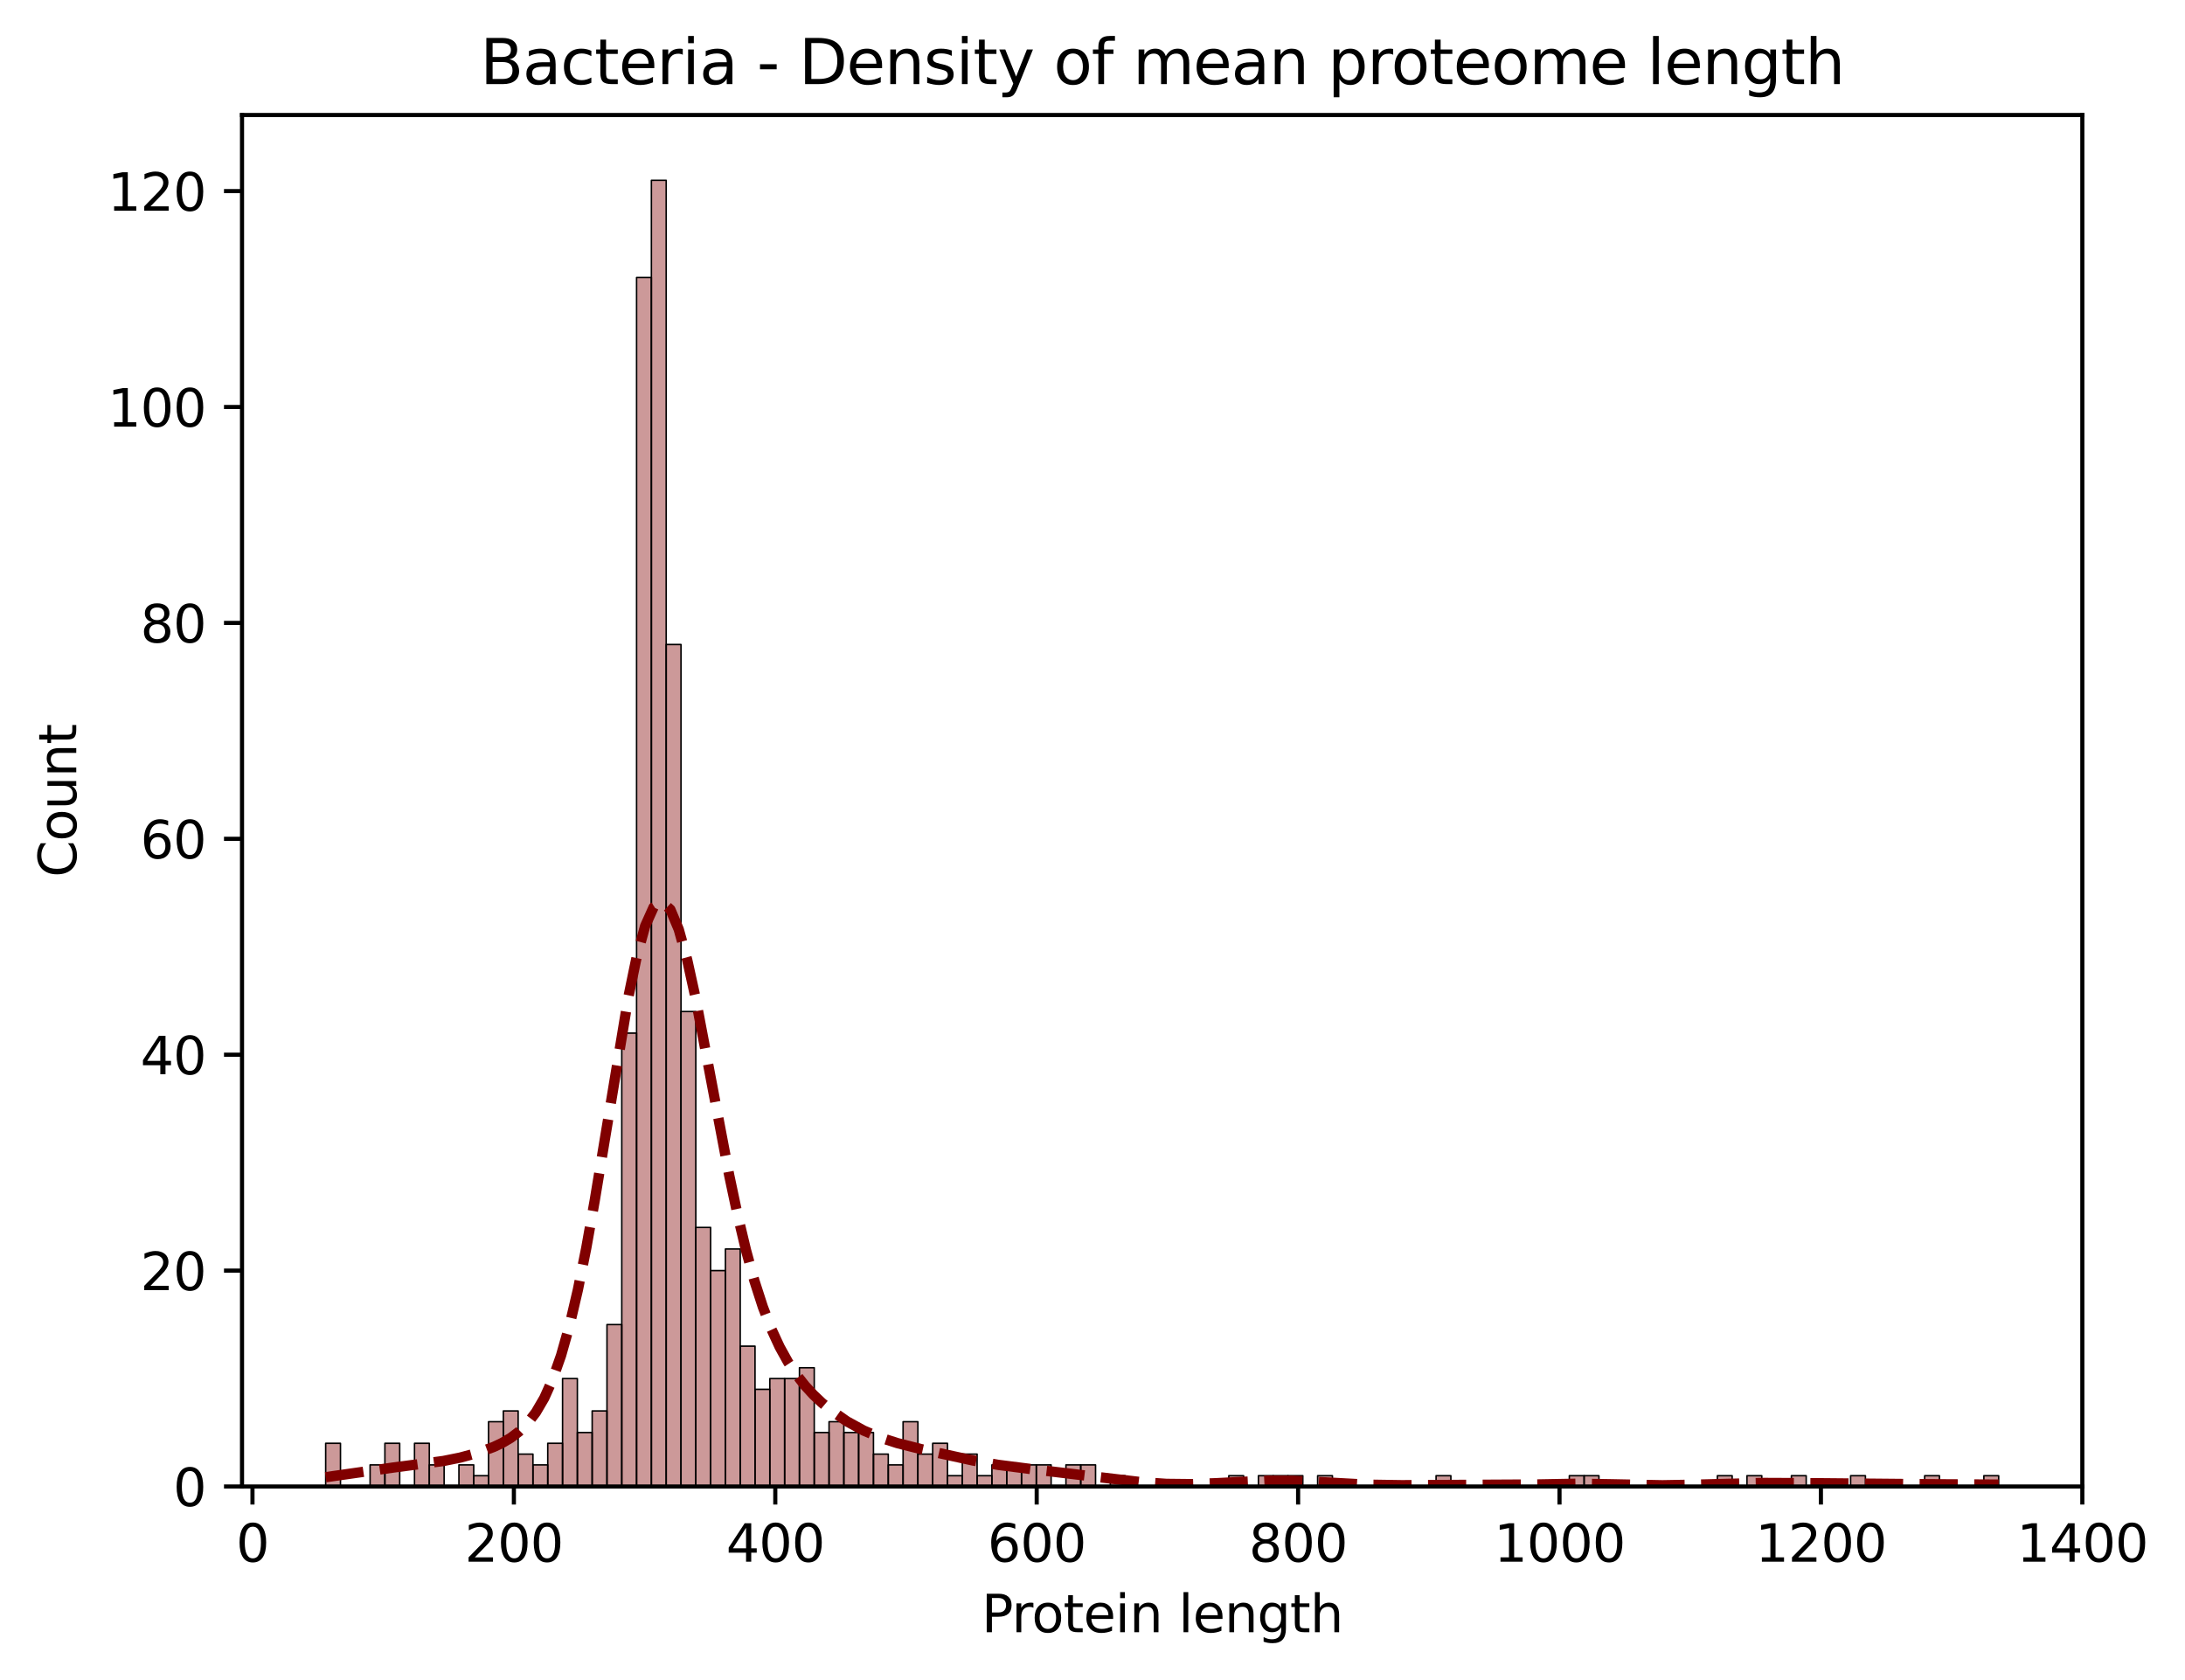 <?xml version="1.0" encoding="utf-8" standalone="no"?>
<!DOCTYPE svg PUBLIC "-//W3C//DTD SVG 1.1//EN"
  "http://www.w3.org/Graphics/SVG/1.1/DTD/svg11.dtd">
<svg xmlns:xlink="http://www.w3.org/1999/xlink" width="424.011pt" height="325.986pt" viewBox="0 0 424.011 325.986" xmlns="http://www.w3.org/2000/svg" version="1.1">
 <defs>
  <style type="text/css">*{stroke-linejoin: round; stroke-linecap: butt}</style>
 </defs>
 <g id="figure_1">
  <g id="patch_1">
   <path d="M 0 325.986 
L 424.011 325.986 
L 424.011 0 
L 0 0 
z
" style="fill: #ffffff"/>
  </g>
  <g id="axes_1">
   <g id="patch_2">
    <path d="M 46.966 288.43 
L 404.086 288.43 
L 404.086 22.318 
L 46.966 22.318 
z
" style="fill: #ffffff"/>
   </g>
   <g id="patch_3">
    <path d="M 63.198 288.43 
L 66.071 288.43 
L 66.071 280.052 
L 63.198 280.052 
z
" clip-path="url(#p82a03f9dd7)" style="fill: #800000; fill-opacity: 0.4; stroke: #000000; stroke-width: 0.287; stroke-linejoin: miter"/>
   </g>
   <g id="patch_4">
    <path d="M 66.071 288.43 
L 68.944 288.43 
L 68.944 288.43 
L 66.071 288.43 
z
" clip-path="url(#p82a03f9dd7)" style="fill: #800000; fill-opacity: 0.4; stroke: #000000; stroke-width: 0.287; stroke-linejoin: miter"/>
   </g>
   <g id="patch_5">
    <path d="M 68.944 288.43 
L 71.817 288.43 
L 71.817 288.43 
L 68.944 288.43 
z
" clip-path="url(#p82a03f9dd7)" style="fill: #800000; fill-opacity: 0.4; stroke: #000000; stroke-width: 0.287; stroke-linejoin: miter"/>
   </g>
   <g id="patch_6">
    <path d="M 71.817 288.43 
L 74.691 288.43 
L 74.691 284.241 
L 71.817 284.241 
z
" clip-path="url(#p82a03f9dd7)" style="fill: #800000; fill-opacity: 0.4; stroke: #000000; stroke-width: 0.287; stroke-linejoin: miter"/>
   </g>
   <g id="patch_7">
    <path d="M 74.691 288.43 
L 77.564 288.43 
L 77.564 280.052 
L 74.691 280.052 
z
" clip-path="url(#p82a03f9dd7)" style="fill: #800000; fill-opacity: 0.4; stroke: #000000; stroke-width: 0.287; stroke-linejoin: miter"/>
   </g>
   <g id="patch_8">
    <path d="M 77.564 288.43 
L 80.437 288.43 
L 80.437 288.43 
L 77.564 288.43 
z
" clip-path="url(#p82a03f9dd7)" style="fill: #800000; fill-opacity: 0.4; stroke: #000000; stroke-width: 0.287; stroke-linejoin: miter"/>
   </g>
   <g id="patch_9">
    <path d="M 80.437 288.43 
L 83.31 288.43 
L 83.31 280.052 
L 80.437 280.052 
z
" clip-path="url(#p82a03f9dd7)" style="fill: #800000; fill-opacity: 0.4; stroke: #000000; stroke-width: 0.287; stroke-linejoin: miter"/>
   </g>
   <g id="patch_10">
    <path d="M 83.31 288.43 
L 86.183 288.43 
L 86.183 284.241 
L 83.31 284.241 
z
" clip-path="url(#p82a03f9dd7)" style="fill: #800000; fill-opacity: 0.4; stroke: #000000; stroke-width: 0.287; stroke-linejoin: miter"/>
   </g>
   <g id="patch_11">
    <path d="M 86.183 288.43 
L 89.056 288.43 
L 89.056 288.43 
L 86.183 288.43 
z
" clip-path="url(#p82a03f9dd7)" style="fill: #800000; fill-opacity: 0.4; stroke: #000000; stroke-width: 0.287; stroke-linejoin: miter"/>
   </g>
   <g id="patch_12">
    <path d="M 89.056 288.43 
L 91.929 288.43 
L 91.929 284.241 
L 89.056 284.241 
z
" clip-path="url(#p82a03f9dd7)" style="fill: #800000; fill-opacity: 0.4; stroke: #000000; stroke-width: 0.287; stroke-linejoin: miter"/>
   </g>
   <g id="patch_13">
    <path d="M 91.929 288.43 
L 94.802 288.43 
L 94.802 286.336 
L 91.929 286.336 
z
" clip-path="url(#p82a03f9dd7)" style="fill: #800000; fill-opacity: 0.4; stroke: #000000; stroke-width: 0.287; stroke-linejoin: miter"/>
   </g>
   <g id="patch_14">
    <path d="M 94.802 288.43 
L 97.675 288.43 
L 97.675 275.863 
L 94.802 275.863 
z
" clip-path="url(#p82a03f9dd7)" style="fill: #800000; fill-opacity: 0.4; stroke: #000000; stroke-width: 0.287; stroke-linejoin: miter"/>
   </g>
   <g id="patch_15">
    <path d="M 97.675 288.43 
L 100.548 288.43 
L 100.548 273.768 
L 97.675 273.768 
z
" clip-path="url(#p82a03f9dd7)" style="fill: #800000; fill-opacity: 0.4; stroke: #000000; stroke-width: 0.287; stroke-linejoin: miter"/>
   </g>
   <g id="patch_16">
    <path d="M 100.548 288.43 
L 103.421 288.43 
L 103.421 282.146 
L 100.548 282.146 
z
" clip-path="url(#p82a03f9dd7)" style="fill: #800000; fill-opacity: 0.4; stroke: #000000; stroke-width: 0.287; stroke-linejoin: miter"/>
   </g>
   <g id="patch_17">
    <path d="M 103.421 288.43 
L 106.294 288.43 
L 106.294 284.241 
L 103.421 284.241 
z
" clip-path="url(#p82a03f9dd7)" style="fill: #800000; fill-opacity: 0.4; stroke: #000000; stroke-width: 0.287; stroke-linejoin: miter"/>
   </g>
   <g id="patch_18">
    <path d="M 106.294 288.43 
L 109.167 288.43 
L 109.167 280.052 
L 106.294 280.052 
z
" clip-path="url(#p82a03f9dd7)" style="fill: #800000; fill-opacity: 0.4; stroke: #000000; stroke-width: 0.287; stroke-linejoin: miter"/>
   </g>
   <g id="patch_19">
    <path d="M 109.167 288.43 
L 112.04 288.43 
L 112.04 267.485 
L 109.167 267.485 
z
" clip-path="url(#p82a03f9dd7)" style="fill: #800000; fill-opacity: 0.4; stroke: #000000; stroke-width: 0.287; stroke-linejoin: miter"/>
   </g>
   <g id="patch_20">
    <path d="M 112.04 288.43 
L 114.913 288.43 
L 114.913 277.957 
L 112.04 277.957 
z
" clip-path="url(#p82a03f9dd7)" style="fill: #800000; fill-opacity: 0.4; stroke: #000000; stroke-width: 0.287; stroke-linejoin: miter"/>
   </g>
   <g id="patch_21">
    <path d="M 114.913 288.43 
L 117.786 288.43 
L 117.786 273.768 
L 114.913 273.768 
z
" clip-path="url(#p82a03f9dd7)" style="fill: #800000; fill-opacity: 0.4; stroke: #000000; stroke-width: 0.287; stroke-linejoin: miter"/>
   </g>
   <g id="patch_22">
    <path d="M 117.786 288.43 
L 120.659 288.43 
L 120.659 257.012 
L 117.786 257.012 
z
" clip-path="url(#p82a03f9dd7)" style="fill: #800000; fill-opacity: 0.4; stroke: #000000; stroke-width: 0.287; stroke-linejoin: miter"/>
   </g>
   <g id="patch_23">
    <path d="M 120.659 288.43 
L 123.532 288.43 
L 123.532 200.459 
L 120.659 200.459 
z
" clip-path="url(#p82a03f9dd7)" style="fill: #800000; fill-opacity: 0.4; stroke: #000000; stroke-width: 0.287; stroke-linejoin: miter"/>
   </g>
   <g id="patch_24">
    <path d="M 123.532 288.43 
L 126.405 288.43 
L 126.405 53.841 
L 123.532 53.841 
z
" clip-path="url(#p82a03f9dd7)" style="fill: #800000; fill-opacity: 0.4; stroke: #000000; stroke-width: 0.287; stroke-linejoin: miter"/>
   </g>
   <g id="patch_25">
    <path d="M 126.405 288.43 
L 129.278 288.43 
L 129.278 34.99 
L 126.405 34.99 
z
" clip-path="url(#p82a03f9dd7)" style="fill: #800000; fill-opacity: 0.4; stroke: #000000; stroke-width: 0.287; stroke-linejoin: miter"/>
   </g>
   <g id="patch_26">
    <path d="M 129.278 288.43 
L 132.152 288.43 
L 132.152 125.056 
L 129.278 125.056 
z
" clip-path="url(#p82a03f9dd7)" style="fill: #800000; fill-opacity: 0.4; stroke: #000000; stroke-width: 0.287; stroke-linejoin: miter"/>
   </g>
   <g id="patch_27">
    <path d="M 132.152 288.43 
L 135.025 288.43 
L 135.025 196.27 
L 132.152 196.27 
z
" clip-path="url(#p82a03f9dd7)" style="fill: #800000; fill-opacity: 0.4; stroke: #000000; stroke-width: 0.287; stroke-linejoin: miter"/>
   </g>
   <g id="patch_28">
    <path d="M 135.025 288.43 
L 137.898 288.43 
L 137.898 238.161 
L 135.025 238.161 
z
" clip-path="url(#p82a03f9dd7)" style="fill: #800000; fill-opacity: 0.4; stroke: #000000; stroke-width: 0.287; stroke-linejoin: miter"/>
   </g>
   <g id="patch_29">
    <path d="M 137.898 288.43 
L 140.771 288.43 
L 140.771 246.539 
L 137.898 246.539 
z
" clip-path="url(#p82a03f9dd7)" style="fill: #800000; fill-opacity: 0.4; stroke: #000000; stroke-width: 0.287; stroke-linejoin: miter"/>
   </g>
   <g id="patch_30">
    <path d="M 140.771 288.43 
L 143.644 288.43 
L 143.644 242.35 
L 140.771 242.35 
z
" clip-path="url(#p82a03f9dd7)" style="fill: #800000; fill-opacity: 0.4; stroke: #000000; stroke-width: 0.287; stroke-linejoin: miter"/>
   </g>
   <g id="patch_31">
    <path d="M 143.644 288.43 
L 146.517 288.43 
L 146.517 261.201 
L 143.644 261.201 
z
" clip-path="url(#p82a03f9dd7)" style="fill: #800000; fill-opacity: 0.4; stroke: #000000; stroke-width: 0.287; stroke-linejoin: miter"/>
   </g>
   <g id="patch_32">
    <path d="M 146.517 288.43 
L 149.39 288.43 
L 149.39 269.579 
L 146.517 269.579 
z
" clip-path="url(#p82a03f9dd7)" style="fill: #800000; fill-opacity: 0.4; stroke: #000000; stroke-width: 0.287; stroke-linejoin: miter"/>
   </g>
   <g id="patch_33">
    <path d="M 149.39 288.43 
L 152.263 288.43 
L 152.263 267.485 
L 149.39 267.485 
z
" clip-path="url(#p82a03f9dd7)" style="fill: #800000; fill-opacity: 0.4; stroke: #000000; stroke-width: 0.287; stroke-linejoin: miter"/>
   </g>
   <g id="patch_34">
    <path d="M 152.263 288.43 
L 155.136 288.43 
L 155.136 267.485 
L 152.263 267.485 
z
" clip-path="url(#p82a03f9dd7)" style="fill: #800000; fill-opacity: 0.4; stroke: #000000; stroke-width: 0.287; stroke-linejoin: miter"/>
   </g>
   <g id="patch_35">
    <path d="M 155.136 288.43 
L 158.009 288.43 
L 158.009 265.39 
L 155.136 265.39 
z
" clip-path="url(#p82a03f9dd7)" style="fill: #800000; fill-opacity: 0.4; stroke: #000000; stroke-width: 0.287; stroke-linejoin: miter"/>
   </g>
   <g id="patch_36">
    <path d="M 158.009 288.43 
L 160.882 288.43 
L 160.882 277.957 
L 158.009 277.957 
z
" clip-path="url(#p82a03f9dd7)" style="fill: #800000; fill-opacity: 0.4; stroke: #000000; stroke-width: 0.287; stroke-linejoin: miter"/>
   </g>
   <g id="patch_37">
    <path d="M 160.882 288.43 
L 163.755 288.43 
L 163.755 275.863 
L 160.882 275.863 
z
" clip-path="url(#p82a03f9dd7)" style="fill: #800000; fill-opacity: 0.4; stroke: #000000; stroke-width: 0.287; stroke-linejoin: miter"/>
   </g>
   <g id="patch_38">
    <path d="M 163.755 288.43 
L 166.628 288.43 
L 166.628 277.957 
L 163.755 277.957 
z
" clip-path="url(#p82a03f9dd7)" style="fill: #800000; fill-opacity: 0.4; stroke: #000000; stroke-width: 0.287; stroke-linejoin: miter"/>
   </g>
   <g id="patch_39">
    <path d="M 166.628 288.43 
L 169.501 288.43 
L 169.501 277.957 
L 166.628 277.957 
z
" clip-path="url(#p82a03f9dd7)" style="fill: #800000; fill-opacity: 0.4; stroke: #000000; stroke-width: 0.287; stroke-linejoin: miter"/>
   </g>
   <g id="patch_40">
    <path d="M 169.501 288.43 
L 172.374 288.43 
L 172.374 282.146 
L 169.501 282.146 
z
" clip-path="url(#p82a03f9dd7)" style="fill: #800000; fill-opacity: 0.4; stroke: #000000; stroke-width: 0.287; stroke-linejoin: miter"/>
   </g>
   <g id="patch_41">
    <path d="M 172.374 288.43 
L 175.247 288.43 
L 175.247 284.241 
L 172.374 284.241 
z
" clip-path="url(#p82a03f9dd7)" style="fill: #800000; fill-opacity: 0.4; stroke: #000000; stroke-width: 0.287; stroke-linejoin: miter"/>
   </g>
   <g id="patch_42">
    <path d="M 175.247 288.43 
L 178.12 288.43 
L 178.12 275.863 
L 175.247 275.863 
z
" clip-path="url(#p82a03f9dd7)" style="fill: #800000; fill-opacity: 0.4; stroke: #000000; stroke-width: 0.287; stroke-linejoin: miter"/>
   </g>
   <g id="patch_43">
    <path d="M 178.12 288.43 
L 180.993 288.43 
L 180.993 282.146 
L 178.12 282.146 
z
" clip-path="url(#p82a03f9dd7)" style="fill: #800000; fill-opacity: 0.4; stroke: #000000; stroke-width: 0.287; stroke-linejoin: miter"/>
   </g>
   <g id="patch_44">
    <path d="M 180.993 288.43 
L 183.866 288.43 
L 183.866 280.052 
L 180.993 280.052 
z
" clip-path="url(#p82a03f9dd7)" style="fill: #800000; fill-opacity: 0.4; stroke: #000000; stroke-width: 0.287; stroke-linejoin: miter"/>
   </g>
   <g id="patch_45">
    <path d="M 183.866 288.43 
L 186.739 288.43 
L 186.739 286.336 
L 183.866 286.336 
z
" clip-path="url(#p82a03f9dd7)" style="fill: #800000; fill-opacity: 0.4; stroke: #000000; stroke-width: 0.287; stroke-linejoin: miter"/>
   </g>
   <g id="patch_46">
    <path d="M 186.739 288.43 
L 189.613 288.43 
L 189.613 282.146 
L 186.739 282.146 
z
" clip-path="url(#p82a03f9dd7)" style="fill: #800000; fill-opacity: 0.4; stroke: #000000; stroke-width: 0.287; stroke-linejoin: miter"/>
   </g>
   <g id="patch_47">
    <path d="M 189.613 288.43 
L 192.486 288.43 
L 192.486 286.336 
L 189.613 286.336 
z
" clip-path="url(#p82a03f9dd7)" style="fill: #800000; fill-opacity: 0.4; stroke: #000000; stroke-width: 0.287; stroke-linejoin: miter"/>
   </g>
   <g id="patch_48">
    <path d="M 192.486 288.43 
L 195.359 288.43 
L 195.359 284.241 
L 192.486 284.241 
z
" clip-path="url(#p82a03f9dd7)" style="fill: #800000; fill-opacity: 0.4; stroke: #000000; stroke-width: 0.287; stroke-linejoin: miter"/>
   </g>
   <g id="patch_49">
    <path d="M 195.359 288.43 
L 198.232 288.43 
L 198.232 284.241 
L 195.359 284.241 
z
" clip-path="url(#p82a03f9dd7)" style="fill: #800000; fill-opacity: 0.4; stroke: #000000; stroke-width: 0.287; stroke-linejoin: miter"/>
   </g>
   <g id="patch_50">
    <path d="M 198.232 288.43 
L 201.105 288.43 
L 201.105 284.241 
L 198.232 284.241 
z
" clip-path="url(#p82a03f9dd7)" style="fill: #800000; fill-opacity: 0.4; stroke: #000000; stroke-width: 0.287; stroke-linejoin: miter"/>
   </g>
   <g id="patch_51">
    <path d="M 201.105 288.43 
L 203.978 288.43 
L 203.978 284.241 
L 201.105 284.241 
z
" clip-path="url(#p82a03f9dd7)" style="fill: #800000; fill-opacity: 0.4; stroke: #000000; stroke-width: 0.287; stroke-linejoin: miter"/>
   </g>
   <g id="patch_52">
    <path d="M 203.978 288.43 
L 206.851 288.43 
L 206.851 288.43 
L 203.978 288.43 
z
" clip-path="url(#p82a03f9dd7)" style="fill: #800000; fill-opacity: 0.4; stroke: #000000; stroke-width: 0.287; stroke-linejoin: miter"/>
   </g>
   <g id="patch_53">
    <path d="M 206.851 288.43 
L 209.724 288.43 
L 209.724 284.241 
L 206.851 284.241 
z
" clip-path="url(#p82a03f9dd7)" style="fill: #800000; fill-opacity: 0.4; stroke: #000000; stroke-width: 0.287; stroke-linejoin: miter"/>
   </g>
   <g id="patch_54">
    <path d="M 209.724 288.43 
L 212.597 288.43 
L 212.597 284.241 
L 209.724 284.241 
z
" clip-path="url(#p82a03f9dd7)" style="fill: #800000; fill-opacity: 0.4; stroke: #000000; stroke-width: 0.287; stroke-linejoin: miter"/>
   </g>
   <g id="patch_55">
    <path d="M 212.597 288.43 
L 215.47 288.43 
L 215.47 288.43 
L 212.597 288.43 
z
" clip-path="url(#p82a03f9dd7)" style="fill: #800000; fill-opacity: 0.4; stroke: #000000; stroke-width: 0.287; stroke-linejoin: miter"/>
   </g>
   <g id="patch_56">
    <path d="M 215.47 288.43 
L 218.343 288.43 
L 218.343 286.336 
L 215.47 286.336 
z
" clip-path="url(#p82a03f9dd7)" style="fill: #800000; fill-opacity: 0.4; stroke: #000000; stroke-width: 0.287; stroke-linejoin: miter"/>
   </g>
   <g id="patch_57">
    <path d="M 218.343 288.43 
L 221.216 288.43 
L 221.216 288.43 
L 218.343 288.43 
z
" clip-path="url(#p82a03f9dd7)" style="fill: #800000; fill-opacity: 0.4; stroke: #000000; stroke-width: 0.287; stroke-linejoin: miter"/>
   </g>
   <g id="patch_58">
    <path d="M 221.216 288.43 
L 224.089 288.43 
L 224.089 288.43 
L 221.216 288.43 
z
" clip-path="url(#p82a03f9dd7)" style="fill: #800000; fill-opacity: 0.4; stroke: #000000; stroke-width: 0.287; stroke-linejoin: miter"/>
   </g>
   <g id="patch_59">
    <path d="M 224.089 288.43 
L 226.962 288.43 
L 226.962 288.43 
L 224.089 288.43 
z
" clip-path="url(#p82a03f9dd7)" style="fill: #800000; fill-opacity: 0.4; stroke: #000000; stroke-width: 0.287; stroke-linejoin: miter"/>
   </g>
   <g id="patch_60">
    <path d="M 226.962 288.43 
L 229.835 288.43 
L 229.835 288.43 
L 226.962 288.43 
z
" clip-path="url(#p82a03f9dd7)" style="fill: #800000; fill-opacity: 0.4; stroke: #000000; stroke-width: 0.287; stroke-linejoin: miter"/>
   </g>
   <g id="patch_61">
    <path d="M 229.835 288.43 
L 232.708 288.43 
L 232.708 288.43 
L 229.835 288.43 
z
" clip-path="url(#p82a03f9dd7)" style="fill: #800000; fill-opacity: 0.4; stroke: #000000; stroke-width: 0.287; stroke-linejoin: miter"/>
   </g>
   <g id="patch_62">
    <path d="M 232.708 288.43 
L 235.581 288.43 
L 235.581 288.43 
L 232.708 288.43 
z
" clip-path="url(#p82a03f9dd7)" style="fill: #800000; fill-opacity: 0.4; stroke: #000000; stroke-width: 0.287; stroke-linejoin: miter"/>
   </g>
   <g id="patch_63">
    <path d="M 235.581 288.43 
L 238.454 288.43 
L 238.454 288.43 
L 235.581 288.43 
z
" clip-path="url(#p82a03f9dd7)" style="fill: #800000; fill-opacity: 0.4; stroke: #000000; stroke-width: 0.287; stroke-linejoin: miter"/>
   </g>
   <g id="patch_64">
    <path d="M 238.454 288.43 
L 241.327 288.43 
L 241.327 286.336 
L 238.454 286.336 
z
" clip-path="url(#p82a03f9dd7)" style="fill: #800000; fill-opacity: 0.4; stroke: #000000; stroke-width: 0.287; stroke-linejoin: miter"/>
   </g>
   <g id="patch_65">
    <path d="M 241.327 288.43 
L 244.2 288.43 
L 244.2 288.43 
L 241.327 288.43 
z
" clip-path="url(#p82a03f9dd7)" style="fill: #800000; fill-opacity: 0.4; stroke: #000000; stroke-width: 0.287; stroke-linejoin: miter"/>
   </g>
   <g id="patch_66">
    <path d="M 244.2 288.43 
L 247.073 288.43 
L 247.073 286.336 
L 244.2 286.336 
z
" clip-path="url(#p82a03f9dd7)" style="fill: #800000; fill-opacity: 0.4; stroke: #000000; stroke-width: 0.287; stroke-linejoin: miter"/>
   </g>
   <g id="patch_67">
    <path d="M 247.073 288.43 
L 249.947 288.43 
L 249.947 286.336 
L 247.073 286.336 
z
" clip-path="url(#p82a03f9dd7)" style="fill: #800000; fill-opacity: 0.4; stroke: #000000; stroke-width: 0.287; stroke-linejoin: miter"/>
   </g>
   <g id="patch_68">
    <path d="M 249.947 288.43 
L 252.82 288.43 
L 252.82 286.336 
L 249.947 286.336 
z
" clip-path="url(#p82a03f9dd7)" style="fill: #800000; fill-opacity: 0.4; stroke: #000000; stroke-width: 0.287; stroke-linejoin: miter"/>
   </g>
   <g id="patch_69">
    <path d="M 252.82 288.43 
L 255.693 288.43 
L 255.693 288.43 
L 252.82 288.43 
z
" clip-path="url(#p82a03f9dd7)" style="fill: #800000; fill-opacity: 0.4; stroke: #000000; stroke-width: 0.287; stroke-linejoin: miter"/>
   </g>
   <g id="patch_70">
    <path d="M 255.693 288.43 
L 258.566 288.43 
L 258.566 286.336 
L 255.693 286.336 
z
" clip-path="url(#p82a03f9dd7)" style="fill: #800000; fill-opacity: 0.4; stroke: #000000; stroke-width: 0.287; stroke-linejoin: miter"/>
   </g>
   <g id="patch_71">
    <path d="M 258.566 288.43 
L 261.439 288.43 
L 261.439 288.43 
L 258.566 288.43 
z
" clip-path="url(#p82a03f9dd7)" style="fill: #800000; fill-opacity: 0.4; stroke: #000000; stroke-width: 0.287; stroke-linejoin: miter"/>
   </g>
   <g id="patch_72">
    <path d="M 261.439 288.43 
L 264.312 288.43 
L 264.312 288.43 
L 261.439 288.43 
z
" clip-path="url(#p82a03f9dd7)" style="fill: #800000; fill-opacity: 0.4; stroke: #000000; stroke-width: 0.287; stroke-linejoin: miter"/>
   </g>
   <g id="patch_73">
    <path d="M 264.312 288.43 
L 267.185 288.43 
L 267.185 288.43 
L 264.312 288.43 
z
" clip-path="url(#p82a03f9dd7)" style="fill: #800000; fill-opacity: 0.4; stroke: #000000; stroke-width: 0.287; stroke-linejoin: miter"/>
   </g>
   <g id="patch_74">
    <path d="M 267.185 288.43 
L 270.058 288.43 
L 270.058 288.43 
L 267.185 288.43 
z
" clip-path="url(#p82a03f9dd7)" style="fill: #800000; fill-opacity: 0.4; stroke: #000000; stroke-width: 0.287; stroke-linejoin: miter"/>
   </g>
   <g id="patch_75">
    <path d="M 270.058 288.43 
L 272.931 288.43 
L 272.931 288.43 
L 270.058 288.43 
z
" clip-path="url(#p82a03f9dd7)" style="fill: #800000; fill-opacity: 0.4; stroke: #000000; stroke-width: 0.287; stroke-linejoin: miter"/>
   </g>
   <g id="patch_76">
    <path d="M 272.931 288.43 
L 275.804 288.43 
L 275.804 288.43 
L 272.931 288.43 
z
" clip-path="url(#p82a03f9dd7)" style="fill: #800000; fill-opacity: 0.4; stroke: #000000; stroke-width: 0.287; stroke-linejoin: miter"/>
   </g>
   <g id="patch_77">
    <path d="M 275.804 288.43 
L 278.677 288.43 
L 278.677 288.43 
L 275.804 288.43 
z
" clip-path="url(#p82a03f9dd7)" style="fill: #800000; fill-opacity: 0.4; stroke: #000000; stroke-width: 0.287; stroke-linejoin: miter"/>
   </g>
   <g id="patch_78">
    <path d="M 278.677 288.43 
L 281.55 288.43 
L 281.55 286.336 
L 278.677 286.336 
z
" clip-path="url(#p82a03f9dd7)" style="fill: #800000; fill-opacity: 0.4; stroke: #000000; stroke-width: 0.287; stroke-linejoin: miter"/>
   </g>
   <g id="patch_79">
    <path d="M 281.55 288.43 
L 284.423 288.43 
L 284.423 288.43 
L 281.55 288.43 
z
" clip-path="url(#p82a03f9dd7)" style="fill: #800000; fill-opacity: 0.4; stroke: #000000; stroke-width: 0.287; stroke-linejoin: miter"/>
   </g>
   <g id="patch_80">
    <path d="M 284.423 288.43 
L 287.296 288.43 
L 287.296 288.43 
L 284.423 288.43 
z
" clip-path="url(#p82a03f9dd7)" style="fill: #800000; fill-opacity: 0.4; stroke: #000000; stroke-width: 0.287; stroke-linejoin: miter"/>
   </g>
   <g id="patch_81">
    <path d="M 287.296 288.43 
L 290.169 288.43 
L 290.169 288.43 
L 287.296 288.43 
z
" clip-path="url(#p82a03f9dd7)" style="fill: #800000; fill-opacity: 0.4; stroke: #000000; stroke-width: 0.287; stroke-linejoin: miter"/>
   </g>
   <g id="patch_82">
    <path d="M 290.169 288.43 
L 293.042 288.43 
L 293.042 288.43 
L 290.169 288.43 
z
" clip-path="url(#p82a03f9dd7)" style="fill: #800000; fill-opacity: 0.4; stroke: #000000; stroke-width: 0.287; stroke-linejoin: miter"/>
   </g>
   <g id="patch_83">
    <path d="M 293.042 288.43 
L 295.915 288.43 
L 295.915 288.43 
L 293.042 288.43 
z
" clip-path="url(#p82a03f9dd7)" style="fill: #800000; fill-opacity: 0.4; stroke: #000000; stroke-width: 0.287; stroke-linejoin: miter"/>
   </g>
   <g id="patch_84">
    <path d="M 295.915 288.43 
L 298.788 288.43 
L 298.788 288.43 
L 295.915 288.43 
z
" clip-path="url(#p82a03f9dd7)" style="fill: #800000; fill-opacity: 0.4; stroke: #000000; stroke-width: 0.287; stroke-linejoin: miter"/>
   </g>
   <g id="patch_85">
    <path d="M 298.788 288.43 
L 301.661 288.43 
L 301.661 288.43 
L 298.788 288.43 
z
" clip-path="url(#p82a03f9dd7)" style="fill: #800000; fill-opacity: 0.4; stroke: #000000; stroke-width: 0.287; stroke-linejoin: miter"/>
   </g>
   <g id="patch_86">
    <path d="M 301.661 288.43 
L 304.534 288.43 
L 304.534 288.43 
L 301.661 288.43 
z
" clip-path="url(#p82a03f9dd7)" style="fill: #800000; fill-opacity: 0.4; stroke: #000000; stroke-width: 0.287; stroke-linejoin: miter"/>
   </g>
   <g id="patch_87">
    <path d="M 304.534 288.43 
L 307.408 288.43 
L 307.408 286.336 
L 304.534 286.336 
z
" clip-path="url(#p82a03f9dd7)" style="fill: #800000; fill-opacity: 0.4; stroke: #000000; stroke-width: 0.287; stroke-linejoin: miter"/>
   </g>
   <g id="patch_88">
    <path d="M 307.408 288.43 
L 310.281 288.43 
L 310.281 286.336 
L 307.408 286.336 
z
" clip-path="url(#p82a03f9dd7)" style="fill: #800000; fill-opacity: 0.4; stroke: #000000; stroke-width: 0.287; stroke-linejoin: miter"/>
   </g>
   <g id="patch_89">
    <path d="M 310.281 288.43 
L 313.154 288.43 
L 313.154 288.43 
L 310.281 288.43 
z
" clip-path="url(#p82a03f9dd7)" style="fill: #800000; fill-opacity: 0.4; stroke: #000000; stroke-width: 0.287; stroke-linejoin: miter"/>
   </g>
   <g id="patch_90">
    <path d="M 313.154 288.43 
L 316.027 288.43 
L 316.027 288.43 
L 313.154 288.43 
z
" clip-path="url(#p82a03f9dd7)" style="fill: #800000; fill-opacity: 0.4; stroke: #000000; stroke-width: 0.287; stroke-linejoin: miter"/>
   </g>
   <g id="patch_91">
    <path d="M 316.027 288.43 
L 318.9 288.43 
L 318.9 288.43 
L 316.027 288.43 
z
" clip-path="url(#p82a03f9dd7)" style="fill: #800000; fill-opacity: 0.4; stroke: #000000; stroke-width: 0.287; stroke-linejoin: miter"/>
   </g>
   <g id="patch_92">
    <path d="M 318.9 288.43 
L 321.773 288.43 
L 321.773 288.43 
L 318.9 288.43 
z
" clip-path="url(#p82a03f9dd7)" style="fill: #800000; fill-opacity: 0.4; stroke: #000000; stroke-width: 0.287; stroke-linejoin: miter"/>
   </g>
   <g id="patch_93">
    <path d="M 321.773 288.43 
L 324.646 288.43 
L 324.646 288.43 
L 321.773 288.43 
z
" clip-path="url(#p82a03f9dd7)" style="fill: #800000; fill-opacity: 0.4; stroke: #000000; stroke-width: 0.287; stroke-linejoin: miter"/>
   </g>
   <g id="patch_94">
    <path d="M 324.646 288.43 
L 327.519 288.43 
L 327.519 288.43 
L 324.646 288.43 
z
" clip-path="url(#p82a03f9dd7)" style="fill: #800000; fill-opacity: 0.4; stroke: #000000; stroke-width: 0.287; stroke-linejoin: miter"/>
   </g>
   <g id="patch_95">
    <path d="M 327.519 288.43 
L 330.392 288.43 
L 330.392 288.43 
L 327.519 288.43 
z
" clip-path="url(#p82a03f9dd7)" style="fill: #800000; fill-opacity: 0.4; stroke: #000000; stroke-width: 0.287; stroke-linejoin: miter"/>
   </g>
   <g id="patch_96">
    <path d="M 330.392 288.43 
L 333.265 288.43 
L 333.265 288.43 
L 330.392 288.43 
z
" clip-path="url(#p82a03f9dd7)" style="fill: #800000; fill-opacity: 0.4; stroke: #000000; stroke-width: 0.287; stroke-linejoin: miter"/>
   </g>
   <g id="patch_97">
    <path d="M 333.265 288.43 
L 336.138 288.43 
L 336.138 286.336 
L 333.265 286.336 
z
" clip-path="url(#p82a03f9dd7)" style="fill: #800000; fill-opacity: 0.4; stroke: #000000; stroke-width: 0.287; stroke-linejoin: miter"/>
   </g>
   <g id="patch_98">
    <path d="M 336.138 288.43 
L 339.011 288.43 
L 339.011 288.43 
L 336.138 288.43 
z
" clip-path="url(#p82a03f9dd7)" style="fill: #800000; fill-opacity: 0.4; stroke: #000000; stroke-width: 0.287; stroke-linejoin: miter"/>
   </g>
   <g id="patch_99">
    <path d="M 339.011 288.43 
L 341.884 288.43 
L 341.884 286.336 
L 339.011 286.336 
z
" clip-path="url(#p82a03f9dd7)" style="fill: #800000; fill-opacity: 0.4; stroke: #000000; stroke-width: 0.287; stroke-linejoin: miter"/>
   </g>
   <g id="patch_100">
    <path d="M 341.884 288.43 
L 344.757 288.43 
L 344.757 288.43 
L 341.884 288.43 
z
" clip-path="url(#p82a03f9dd7)" style="fill: #800000; fill-opacity: 0.4; stroke: #000000; stroke-width: 0.287; stroke-linejoin: miter"/>
   </g>
   <g id="patch_101">
    <path d="M 344.757 288.43 
L 347.63 288.43 
L 347.63 288.43 
L 344.757 288.43 
z
" clip-path="url(#p82a03f9dd7)" style="fill: #800000; fill-opacity: 0.4; stroke: #000000; stroke-width: 0.287; stroke-linejoin: miter"/>
   </g>
   <g id="patch_102">
    <path d="M 347.63 288.43 
L 350.503 288.43 
L 350.503 286.336 
L 347.63 286.336 
z
" clip-path="url(#p82a03f9dd7)" style="fill: #800000; fill-opacity: 0.4; stroke: #000000; stroke-width: 0.287; stroke-linejoin: miter"/>
   </g>
   <g id="patch_103">
    <path d="M 350.503 288.43 
L 353.376 288.43 
L 353.376 288.43 
L 350.503 288.43 
z
" clip-path="url(#p82a03f9dd7)" style="fill: #800000; fill-opacity: 0.4; stroke: #000000; stroke-width: 0.287; stroke-linejoin: miter"/>
   </g>
   <g id="patch_104">
    <path d="M 353.376 288.43 
L 356.249 288.43 
L 356.249 288.43 
L 353.376 288.43 
z
" clip-path="url(#p82a03f9dd7)" style="fill: #800000; fill-opacity: 0.4; stroke: #000000; stroke-width: 0.287; stroke-linejoin: miter"/>
   </g>
   <g id="patch_105">
    <path d="M 356.249 288.43 
L 359.122 288.43 
L 359.122 288.43 
L 356.249 288.43 
z
" clip-path="url(#p82a03f9dd7)" style="fill: #800000; fill-opacity: 0.4; stroke: #000000; stroke-width: 0.287; stroke-linejoin: miter"/>
   </g>
   <g id="patch_106">
    <path d="M 359.122 288.43 
L 361.995 288.43 
L 361.995 286.336 
L 359.122 286.336 
z
" clip-path="url(#p82a03f9dd7)" style="fill: #800000; fill-opacity: 0.4; stroke: #000000; stroke-width: 0.287; stroke-linejoin: miter"/>
   </g>
   <g id="patch_107">
    <path d="M 361.995 288.43 
L 364.869 288.43 
L 364.869 288.43 
L 361.995 288.43 
z
" clip-path="url(#p82a03f9dd7)" style="fill: #800000; fill-opacity: 0.4; stroke: #000000; stroke-width: 0.287; stroke-linejoin: miter"/>
   </g>
   <g id="patch_108">
    <path d="M 364.869 288.43 
L 367.742 288.43 
L 367.742 288.43 
L 364.869 288.43 
z
" clip-path="url(#p82a03f9dd7)" style="fill: #800000; fill-opacity: 0.4; stroke: #000000; stroke-width: 0.287; stroke-linejoin: miter"/>
   </g>
   <g id="patch_109">
    <path d="M 367.742 288.43 
L 370.615 288.43 
L 370.615 288.43 
L 367.742 288.43 
z
" clip-path="url(#p82a03f9dd7)" style="fill: #800000; fill-opacity: 0.4; stroke: #000000; stroke-width: 0.287; stroke-linejoin: miter"/>
   </g>
   <g id="patch_110">
    <path d="M 370.615 288.43 
L 373.488 288.43 
L 373.488 288.43 
L 370.615 288.43 
z
" clip-path="url(#p82a03f9dd7)" style="fill: #800000; fill-opacity: 0.4; stroke: #000000; stroke-width: 0.287; stroke-linejoin: miter"/>
   </g>
   <g id="patch_111">
    <path d="M 373.488 288.43 
L 376.361 288.43 
L 376.361 286.336 
L 373.488 286.336 
z
" clip-path="url(#p82a03f9dd7)" style="fill: #800000; fill-opacity: 0.4; stroke: #000000; stroke-width: 0.287; stroke-linejoin: miter"/>
   </g>
   <g id="patch_112">
    <path d="M 376.361 288.43 
L 379.234 288.43 
L 379.234 288.43 
L 376.361 288.43 
z
" clip-path="url(#p82a03f9dd7)" style="fill: #800000; fill-opacity: 0.4; stroke: #000000; stroke-width: 0.287; stroke-linejoin: miter"/>
   </g>
   <g id="patch_113">
    <path d="M 379.234 288.43 
L 382.107 288.43 
L 382.107 288.43 
L 379.234 288.43 
z
" clip-path="url(#p82a03f9dd7)" style="fill: #800000; fill-opacity: 0.4; stroke: #000000; stroke-width: 0.287; stroke-linejoin: miter"/>
   </g>
   <g id="patch_114">
    <path d="M 382.107 288.43 
L 384.98 288.43 
L 384.98 288.43 
L 382.107 288.43 
z
" clip-path="url(#p82a03f9dd7)" style="fill: #800000; fill-opacity: 0.4; stroke: #000000; stroke-width: 0.287; stroke-linejoin: miter"/>
   </g>
   <g id="patch_115">
    <path d="M 384.98 288.43 
L 387.853 288.43 
L 387.853 286.336 
L 384.98 286.336 
z
" clip-path="url(#p82a03f9dd7)" style="fill: #800000; fill-opacity: 0.4; stroke: #000000; stroke-width: 0.287; stroke-linejoin: miter"/>
   </g>
   <g id="matplotlib.axis_1">
    <g id="xtick_1">
     <g id="line2d_1">
      <defs>
       <path id="m3c53d1d2e5" d="M 0 0 
L 0 3.5 
" style="stroke: #000000; stroke-width: 0.8"/>
      </defs>
      <g>
       <use xlink:href="#m3c53d1d2e5" x="48.995" y="288.43" style="stroke: #000000; stroke-width: 0.8"/>
      </g>
     </g>
     <g id="text_1">
      <!-- 0 -->
      <g transform="translate(45.813 303.029) scale(0.1 -0.1)">
       <defs>
        <path id="DejaVuSans-30" d="M 2034 4250 
Q 1547 4250 1301 3770 
Q 1056 3291 1056 2328 
Q 1056 1369 1301 889 
Q 1547 409 2034 409 
Q 2525 409 2770 889 
Q 3016 1369 3016 2328 
Q 3016 3291 2770 3770 
Q 2525 4250 2034 4250 
z
M 2034 4750 
Q 2819 4750 3233 4129 
Q 3647 3509 3647 2328 
Q 3647 1150 3233 529 
Q 2819 -91 2034 -91 
Q 1250 -91 836 529 
Q 422 1150 422 2328 
Q 422 3509 836 4129 
Q 1250 4750 2034 4750 
z
" transform="scale(0.016)"/>
       </defs>
       <use xlink:href="#DejaVuSans-30"/>
      </g>
     </g>
    </g>
    <g id="xtick_2">
     <g id="line2d_2">
      <g>
       <use xlink:href="#m3c53d1d2e5" x="99.722" y="288.43" style="stroke: #000000; stroke-width: 0.8"/>
      </g>
     </g>
     <g id="text_2">
      <!-- 200 -->
      <g transform="translate(90.178 303.029) scale(0.1 -0.1)">
       <defs>
        <path id="DejaVuSans-32" d="M 1228 531 
L 3431 531 
L 3431 0 
L 469 0 
L 469 531 
Q 828 903 1448 1529 
Q 2069 2156 2228 2338 
Q 2531 2678 2651 2914 
Q 2772 3150 2772 3378 
Q 2772 3750 2511 3984 
Q 2250 4219 1831 4219 
Q 1534 4219 1204 4116 
Q 875 4013 500 3803 
L 500 4441 
Q 881 4594 1212 4672 
Q 1544 4750 1819 4750 
Q 2544 4750 2975 4387 
Q 3406 4025 3406 3419 
Q 3406 3131 3298 2873 
Q 3191 2616 2906 2266 
Q 2828 2175 2409 1742 
Q 1991 1309 1228 531 
z
" transform="scale(0.016)"/>
       </defs>
       <use xlink:href="#DejaVuSans-32"/>
       <use xlink:href="#DejaVuSans-30" x="63.623"/>
       <use xlink:href="#DejaVuSans-30" x="127.246"/>
      </g>
     </g>
    </g>
    <g id="xtick_3">
     <g id="line2d_3">
      <g>
       <use xlink:href="#m3c53d1d2e5" x="150.449" y="288.43" style="stroke: #000000; stroke-width: 0.8"/>
      </g>
     </g>
     <g id="text_3">
      <!-- 400 -->
      <g transform="translate(140.906 303.029) scale(0.1 -0.1)">
       <defs>
        <path id="DejaVuSans-34" d="M 2419 4116 
L 825 1625 
L 2419 1625 
L 2419 4116 
z
M 2253 4666 
L 3047 4666 
L 3047 1625 
L 3713 1625 
L 3713 1100 
L 3047 1100 
L 3047 0 
L 2419 0 
L 2419 1100 
L 313 1100 
L 313 1709 
L 2253 4666 
z
" transform="scale(0.016)"/>
       </defs>
       <use xlink:href="#DejaVuSans-34"/>
       <use xlink:href="#DejaVuSans-30" x="63.623"/>
       <use xlink:href="#DejaVuSans-30" x="127.246"/>
      </g>
     </g>
    </g>
    <g id="xtick_4">
     <g id="line2d_4">
      <g>
       <use xlink:href="#m3c53d1d2e5" x="201.177" y="288.43" style="stroke: #000000; stroke-width: 0.8"/>
      </g>
     </g>
     <g id="text_4">
      <!-- 600 -->
      <g transform="translate(191.633 303.029) scale(0.1 -0.1)">
       <defs>
        <path id="DejaVuSans-36" d="M 2113 2584 
Q 1688 2584 1439 2293 
Q 1191 2003 1191 1497 
Q 1191 994 1439 701 
Q 1688 409 2113 409 
Q 2538 409 2786 701 
Q 3034 994 3034 1497 
Q 3034 2003 2786 2293 
Q 2538 2584 2113 2584 
z
M 3366 4563 
L 3366 3988 
Q 3128 4100 2886 4159 
Q 2644 4219 2406 4219 
Q 1781 4219 1451 3797 
Q 1122 3375 1075 2522 
Q 1259 2794 1537 2939 
Q 1816 3084 2150 3084 
Q 2853 3084 3261 2657 
Q 3669 2231 3669 1497 
Q 3669 778 3244 343 
Q 2819 -91 2113 -91 
Q 1303 -91 875 529 
Q 447 1150 447 2328 
Q 447 3434 972 4092 
Q 1497 4750 2381 4750 
Q 2619 4750 2861 4703 
Q 3103 4656 3366 4563 
z
" transform="scale(0.016)"/>
       </defs>
       <use xlink:href="#DejaVuSans-36"/>
       <use xlink:href="#DejaVuSans-30" x="63.623"/>
       <use xlink:href="#DejaVuSans-30" x="127.246"/>
      </g>
     </g>
    </g>
    <g id="xtick_5">
     <g id="line2d_5">
      <g>
       <use xlink:href="#m3c53d1d2e5" x="251.904" y="288.43" style="stroke: #000000; stroke-width: 0.8"/>
      </g>
     </g>
     <g id="text_5">
      <!-- 800 -->
      <g transform="translate(242.36 303.029) scale(0.1 -0.1)">
       <defs>
        <path id="DejaVuSans-38" d="M 2034 2216 
Q 1584 2216 1326 1975 
Q 1069 1734 1069 1313 
Q 1069 891 1326 650 
Q 1584 409 2034 409 
Q 2484 409 2743 651 
Q 3003 894 3003 1313 
Q 3003 1734 2745 1975 
Q 2488 2216 2034 2216 
z
M 1403 2484 
Q 997 2584 770 2862 
Q 544 3141 544 3541 
Q 544 4100 942 4425 
Q 1341 4750 2034 4750 
Q 2731 4750 3128 4425 
Q 3525 4100 3525 3541 
Q 3525 3141 3298 2862 
Q 3072 2584 2669 2484 
Q 3125 2378 3379 2068 
Q 3634 1759 3634 1313 
Q 3634 634 3220 271 
Q 2806 -91 2034 -91 
Q 1263 -91 848 271 
Q 434 634 434 1313 
Q 434 1759 690 2068 
Q 947 2378 1403 2484 
z
M 1172 3481 
Q 1172 3119 1398 2916 
Q 1625 2713 2034 2713 
Q 2441 2713 2670 2916 
Q 2900 3119 2900 3481 
Q 2900 3844 2670 4047 
Q 2441 4250 2034 4250 
Q 1625 4250 1398 4047 
Q 1172 3844 1172 3481 
z
" transform="scale(0.016)"/>
       </defs>
       <use xlink:href="#DejaVuSans-38"/>
       <use xlink:href="#DejaVuSans-30" x="63.623"/>
       <use xlink:href="#DejaVuSans-30" x="127.246"/>
      </g>
     </g>
    </g>
    <g id="xtick_6">
     <g id="line2d_6">
      <g>
       <use xlink:href="#m3c53d1d2e5" x="302.631" y="288.43" style="stroke: #000000; stroke-width: 0.8"/>
      </g>
     </g>
     <g id="text_6">
      <!-- 1000 -->
      <g transform="translate(289.906 303.029) scale(0.1 -0.1)">
       <defs>
        <path id="DejaVuSans-31" d="M 794 531 
L 1825 531 
L 1825 4091 
L 703 3866 
L 703 4441 
L 1819 4666 
L 2450 4666 
L 2450 531 
L 3481 531 
L 3481 0 
L 794 0 
L 794 531 
z
" transform="scale(0.016)"/>
       </defs>
       <use xlink:href="#DejaVuSans-31"/>
       <use xlink:href="#DejaVuSans-30" x="63.623"/>
       <use xlink:href="#DejaVuSans-30" x="127.246"/>
       <use xlink:href="#DejaVuSans-30" x="190.869"/>
      </g>
     </g>
    </g>
    <g id="xtick_7">
     <g id="line2d_7">
      <g>
       <use xlink:href="#m3c53d1d2e5" x="353.358" y="288.43" style="stroke: #000000; stroke-width: 0.8"/>
      </g>
     </g>
     <g id="text_7">
      <!-- 1200 -->
      <g transform="translate(340.633 303.029) scale(0.1 -0.1)">
       <use xlink:href="#DejaVuSans-31"/>
       <use xlink:href="#DejaVuSans-32" x="63.623"/>
       <use xlink:href="#DejaVuSans-30" x="127.246"/>
       <use xlink:href="#DejaVuSans-30" x="190.869"/>
      </g>
     </g>
    </g>
    <g id="xtick_8">
     <g id="line2d_8">
      <g>
       <use xlink:href="#m3c53d1d2e5" x="404.086" y="288.43" style="stroke: #000000; stroke-width: 0.8"/>
      </g>
     </g>
     <g id="text_8">
      <!-- 1400 -->
      <g transform="translate(391.361 303.029) scale(0.1 -0.1)">
       <use xlink:href="#DejaVuSans-31"/>
       <use xlink:href="#DejaVuSans-34" x="63.623"/>
       <use xlink:href="#DejaVuSans-30" x="127.246"/>
       <use xlink:href="#DejaVuSans-30" x="190.869"/>
      </g>
     </g>
    </g>
    <g id="text_9">
     <!-- Protein length -->
     <g transform="translate(190.475 316.707) scale(0.1 -0.1)">
      <defs>
       <path id="DejaVuSans-50" d="M 1259 4147 
L 1259 2394 
L 2053 2394 
Q 2494 2394 2734 2622 
Q 2975 2850 2975 3272 
Q 2975 3691 2734 3919 
Q 2494 4147 2053 4147 
L 1259 4147 
z
M 628 4666 
L 2053 4666 
Q 2838 4666 3239 4311 
Q 3641 3956 3641 3272 
Q 3641 2581 3239 2228 
Q 2838 1875 2053 1875 
L 1259 1875 
L 1259 0 
L 628 0 
L 628 4666 
z
" transform="scale(0.016)"/>
       <path id="DejaVuSans-72" d="M 2631 2963 
Q 2534 3019 2420 3045 
Q 2306 3072 2169 3072 
Q 1681 3072 1420 2755 
Q 1159 2438 1159 1844 
L 1159 0 
L 581 0 
L 581 3500 
L 1159 3500 
L 1159 2956 
Q 1341 3275 1631 3429 
Q 1922 3584 2338 3584 
Q 2397 3584 2469 3576 
Q 2541 3569 2628 3553 
L 2631 2963 
z
" transform="scale(0.016)"/>
       <path id="DejaVuSans-6f" d="M 1959 3097 
Q 1497 3097 1228 2736 
Q 959 2375 959 1747 
Q 959 1119 1226 758 
Q 1494 397 1959 397 
Q 2419 397 2687 759 
Q 2956 1122 2956 1747 
Q 2956 2369 2687 2733 
Q 2419 3097 1959 3097 
z
M 1959 3584 
Q 2709 3584 3137 3096 
Q 3566 2609 3566 1747 
Q 3566 888 3137 398 
Q 2709 -91 1959 -91 
Q 1206 -91 779 398 
Q 353 888 353 1747 
Q 353 2609 779 3096 
Q 1206 3584 1959 3584 
z
" transform="scale(0.016)"/>
       <path id="DejaVuSans-74" d="M 1172 4494 
L 1172 3500 
L 2356 3500 
L 2356 3053 
L 1172 3053 
L 1172 1153 
Q 1172 725 1289 603 
Q 1406 481 1766 481 
L 2356 481 
L 2356 0 
L 1766 0 
Q 1100 0 847 248 
Q 594 497 594 1153 
L 594 3053 
L 172 3053 
L 172 3500 
L 594 3500 
L 594 4494 
L 1172 4494 
z
" transform="scale(0.016)"/>
       <path id="DejaVuSans-65" d="M 3597 1894 
L 3597 1613 
L 953 1613 
Q 991 1019 1311 708 
Q 1631 397 2203 397 
Q 2534 397 2845 478 
Q 3156 559 3463 722 
L 3463 178 
Q 3153 47 2828 -22 
Q 2503 -91 2169 -91 
Q 1331 -91 842 396 
Q 353 884 353 1716 
Q 353 2575 817 3079 
Q 1281 3584 2069 3584 
Q 2775 3584 3186 3129 
Q 3597 2675 3597 1894 
z
M 3022 2063 
Q 3016 2534 2758 2815 
Q 2500 3097 2075 3097 
Q 1594 3097 1305 2825 
Q 1016 2553 972 2059 
L 3022 2063 
z
" transform="scale(0.016)"/>
       <path id="DejaVuSans-69" d="M 603 3500 
L 1178 3500 
L 1178 0 
L 603 0 
L 603 3500 
z
M 603 4863 
L 1178 4863 
L 1178 4134 
L 603 4134 
L 603 4863 
z
" transform="scale(0.016)"/>
       <path id="DejaVuSans-6e" d="M 3513 2113 
L 3513 0 
L 2938 0 
L 2938 2094 
Q 2938 2591 2744 2837 
Q 2550 3084 2163 3084 
Q 1697 3084 1428 2787 
Q 1159 2491 1159 1978 
L 1159 0 
L 581 0 
L 581 3500 
L 1159 3500 
L 1159 2956 
Q 1366 3272 1645 3428 
Q 1925 3584 2291 3584 
Q 2894 3584 3203 3211 
Q 3513 2838 3513 2113 
z
" transform="scale(0.016)"/>
       <path id="DejaVuSans-20" transform="scale(0.016)"/>
       <path id="DejaVuSans-6c" d="M 603 4863 
L 1178 4863 
L 1178 0 
L 603 0 
L 603 4863 
z
" transform="scale(0.016)"/>
       <path id="DejaVuSans-67" d="M 2906 1791 
Q 2906 2416 2648 2759 
Q 2391 3103 1925 3103 
Q 1463 3103 1205 2759 
Q 947 2416 947 1791 
Q 947 1169 1205 825 
Q 1463 481 1925 481 
Q 2391 481 2648 825 
Q 2906 1169 2906 1791 
z
M 3481 434 
Q 3481 -459 3084 -895 
Q 2688 -1331 1869 -1331 
Q 1566 -1331 1297 -1286 
Q 1028 -1241 775 -1147 
L 775 -588 
Q 1028 -725 1275 -790 
Q 1522 -856 1778 -856 
Q 2344 -856 2625 -561 
Q 2906 -266 2906 331 
L 2906 616 
Q 2728 306 2450 153 
Q 2172 0 1784 0 
Q 1141 0 747 490 
Q 353 981 353 1791 
Q 353 2603 747 3093 
Q 1141 3584 1784 3584 
Q 2172 3584 2450 3431 
Q 2728 3278 2906 2969 
L 2906 3500 
L 3481 3500 
L 3481 434 
z
" transform="scale(0.016)"/>
       <path id="DejaVuSans-68" d="M 3513 2113 
L 3513 0 
L 2938 0 
L 2938 2094 
Q 2938 2591 2744 2837 
Q 2550 3084 2163 3084 
Q 1697 3084 1428 2787 
Q 1159 2491 1159 1978 
L 1159 0 
L 581 0 
L 581 4863 
L 1159 4863 
L 1159 2956 
Q 1366 3272 1645 3428 
Q 1925 3584 2291 3584 
Q 2894 3584 3203 3211 
Q 3513 2838 3513 2113 
z
" transform="scale(0.016)"/>
      </defs>
      <use xlink:href="#DejaVuSans-50"/>
      <use xlink:href="#DejaVuSans-72" x="58.553"/>
      <use xlink:href="#DejaVuSans-6f" x="97.416"/>
      <use xlink:href="#DejaVuSans-74" x="158.598"/>
      <use xlink:href="#DejaVuSans-65" x="197.807"/>
      <use xlink:href="#DejaVuSans-69" x="259.33"/>
      <use xlink:href="#DejaVuSans-6e" x="287.113"/>
      <use xlink:href="#DejaVuSans-20" x="350.492"/>
      <use xlink:href="#DejaVuSans-6c" x="382.279"/>
      <use xlink:href="#DejaVuSans-65" x="410.062"/>
      <use xlink:href="#DejaVuSans-6e" x="471.586"/>
      <use xlink:href="#DejaVuSans-67" x="534.965"/>
      <use xlink:href="#DejaVuSans-74" x="598.441"/>
      <use xlink:href="#DejaVuSans-68" x="637.65"/>
     </g>
    </g>
   </g>
   <g id="matplotlib.axis_2">
    <g id="ytick_1">
     <g id="line2d_9">
      <defs>
       <path id="m77d459e4f3" d="M 0 0 
L -3.5 0 
" style="stroke: #000000; stroke-width: 0.8"/>
      </defs>
      <g>
       <use xlink:href="#m77d459e4f3" x="46.966" y="288.43" style="stroke: #000000; stroke-width: 0.8"/>
      </g>
     </g>
     <g id="text_10">
      <!-- 0 -->
      <g transform="translate(33.603 292.229) scale(0.1 -0.1)">
       <use xlink:href="#DejaVuSans-30"/>
      </g>
     </g>
    </g>
    <g id="ytick_2">
     <g id="line2d_10">
      <g>
       <use xlink:href="#m77d459e4f3" x="46.966" y="246.539" style="stroke: #000000; stroke-width: 0.8"/>
      </g>
     </g>
     <g id="text_11">
      <!-- 20 -->
      <g transform="translate(27.241 250.338) scale(0.1 -0.1)">
       <use xlink:href="#DejaVuSans-32"/>
       <use xlink:href="#DejaVuSans-30" x="63.623"/>
      </g>
     </g>
    </g>
    <g id="ytick_3">
     <g id="line2d_11">
      <g>
       <use xlink:href="#m77d459e4f3" x="46.966" y="204.648" style="stroke: #000000; stroke-width: 0.8"/>
      </g>
     </g>
     <g id="text_12">
      <!-- 40 -->
      <g transform="translate(27.241 208.448) scale(0.1 -0.1)">
       <use xlink:href="#DejaVuSans-34"/>
       <use xlink:href="#DejaVuSans-30" x="63.623"/>
      </g>
     </g>
    </g>
    <g id="ytick_4">
     <g id="line2d_12">
      <g>
       <use xlink:href="#m77d459e4f3" x="46.966" y="162.757" style="stroke: #000000; stroke-width: 0.8"/>
      </g>
     </g>
     <g id="text_13">
      <!-- 60 -->
      <g transform="translate(27.241 166.557) scale(0.1 -0.1)">
       <use xlink:href="#DejaVuSans-36"/>
       <use xlink:href="#DejaVuSans-30" x="63.623"/>
      </g>
     </g>
    </g>
    <g id="ytick_5">
     <g id="line2d_13">
      <g>
       <use xlink:href="#m77d459e4f3" x="46.966" y="120.866" style="stroke: #000000; stroke-width: 0.8"/>
      </g>
     </g>
     <g id="text_14">
      <!-- 80 -->
      <g transform="translate(27.241 124.666) scale(0.1 -0.1)">
       <use xlink:href="#DejaVuSans-38"/>
       <use xlink:href="#DejaVuSans-30" x="63.623"/>
      </g>
     </g>
    </g>
    <g id="ytick_6">
     <g id="line2d_14">
      <g>
       <use xlink:href="#m77d459e4f3" x="46.966" y="78.976" style="stroke: #000000; stroke-width: 0.8"/>
      </g>
     </g>
     <g id="text_15">
      <!-- 100 -->
      <g transform="translate(20.878 82.775) scale(0.1 -0.1)">
       <use xlink:href="#DejaVuSans-31"/>
       <use xlink:href="#DejaVuSans-30" x="63.623"/>
       <use xlink:href="#DejaVuSans-30" x="127.246"/>
      </g>
     </g>
    </g>
    <g id="ytick_7">
     <g id="line2d_15">
      <g>
       <use xlink:href="#m77d459e4f3" x="46.966" y="37.085" style="stroke: #000000; stroke-width: 0.8"/>
      </g>
     </g>
     <g id="text_16">
      <!-- 120 -->
      <g transform="translate(20.878 40.884) scale(0.1 -0.1)">
       <use xlink:href="#DejaVuSans-31"/>
       <use xlink:href="#DejaVuSans-32" x="63.623"/>
       <use xlink:href="#DejaVuSans-30" x="127.246"/>
      </g>
     </g>
    </g>
    <g id="text_17">
     <!-- Count -->
     <g transform="translate(14.798 170.223) rotate(-90) scale(0.1 -0.1)">
      <defs>
       <path id="DejaVuSans-43" d="M 4122 4306 
L 4122 3641 
Q 3803 3938 3442 4084 
Q 3081 4231 2675 4231 
Q 1875 4231 1450 3742 
Q 1025 3253 1025 2328 
Q 1025 1406 1450 917 
Q 1875 428 2675 428 
Q 3081 428 3442 575 
Q 3803 722 4122 1019 
L 4122 359 
Q 3791 134 3420 21 
Q 3050 -91 2638 -91 
Q 1578 -91 968 557 
Q 359 1206 359 2328 
Q 359 3453 968 4101 
Q 1578 4750 2638 4750 
Q 3056 4750 3426 4639 
Q 3797 4528 4122 4306 
z
" transform="scale(0.016)"/>
       <path id="DejaVuSans-75" d="M 544 1381 
L 544 3500 
L 1119 3500 
L 1119 1403 
Q 1119 906 1312 657 
Q 1506 409 1894 409 
Q 2359 409 2629 706 
Q 2900 1003 2900 1516 
L 2900 3500 
L 3475 3500 
L 3475 0 
L 2900 0 
L 2900 538 
Q 2691 219 2414 64 
Q 2138 -91 1772 -91 
Q 1169 -91 856 284 
Q 544 659 544 1381 
z
M 1991 3584 
L 1991 3584 
z
" transform="scale(0.016)"/>
      </defs>
      <use xlink:href="#DejaVuSans-43"/>
      <use xlink:href="#DejaVuSans-6f" x="69.824"/>
      <use xlink:href="#DejaVuSans-75" x="131.006"/>
      <use xlink:href="#DejaVuSans-6e" x="194.385"/>
      <use xlink:href="#DejaVuSans-74" x="257.764"/>
     </g>
    </g>
   </g>
   <g id="line2d_16">
    <path d="M 63.198 286.627 
L 76.25 284.764 
L 86.038 283.484 
L 89.301 282.826 
L 92.564 281.943 
L 95.827 280.75 
L 97.458 279.974 
L 99.09 279.012 
L 100.721 277.782 
L 102.353 276.176 
L 103.984 274.058 
L 105.616 271.268 
L 107.247 267.637 
L 108.878 263.003 
L 110.51 257.237 
L 112.141 250.271 
L 113.773 242.132 
L 115.404 232.966 
L 121.93 193.505 
L 123.561 185.632 
L 125.193 179.681 
L 126.824 176.058 
L 128.456 174.984 
L 130.087 176.478 
L 131.718 180.348 
L 133.35 186.231 
L 134.981 193.641 
L 138.244 210.872 
L 141.507 228.058 
L 143.138 235.751 
L 144.77 242.596 
L 146.401 248.536 
L 148.033 253.589 
L 149.664 257.829 
L 151.296 261.361 
L 152.927 264.3 
L 154.558 266.757 
L 156.19 268.833 
L 157.821 270.612 
L 159.453 272.158 
L 161.084 273.517 
L 164.347 275.794 
L 167.61 277.583 
L 170.873 278.96 
L 174.136 280.015 
L 179.03 281.253 
L 188.818 283.389 
L 193.713 284.236 
L 200.238 285.068 
L 213.29 286.623 
L 221.447 287.59 
L 226.341 287.924 
L 231.236 287.977 
L 236.13 287.788 
L 245.918 287.296 
L 250.813 287.313 
L 257.339 287.643 
L 265.496 288.082 
L 272.021 288.183 
L 298.124 288.041 
L 306.281 287.895 
L 312.807 288.003 
L 322.596 288.195 
L 329.121 288.08 
L 342.173 287.746 
L 351.961 287.789 
L 374.801 287.995 
L 387.853 288.065 
L 387.853 288.065 
" clip-path="url(#p82a03f9dd7)" style="fill: none; stroke-dasharray: 7.4,3.2; stroke-dashoffset: 0; stroke: #800000; stroke-width: 2"/>
   </g>
   <g id="patch_116">
    <path d="M 46.966 288.43 
L 46.966 22.318 
" style="fill: none; stroke: #000000; stroke-width: 0.8; stroke-linejoin: miter; stroke-linecap: square"/>
   </g>
   <g id="patch_117">
    <path d="M 404.086 288.43 
L 404.086 22.318 
" style="fill: none; stroke: #000000; stroke-width: 0.8; stroke-linejoin: miter; stroke-linecap: square"/>
   </g>
   <g id="patch_118">
    <path d="M 46.966 288.43 
L 404.086 288.43 
" style="fill: none; stroke: #000000; stroke-width: 0.8; stroke-linejoin: miter; stroke-linecap: square"/>
   </g>
   <g id="patch_119">
    <path d="M 46.966 22.318 
L 404.086 22.318 
" style="fill: none; stroke: #000000; stroke-width: 0.8; stroke-linejoin: miter; stroke-linecap: square"/>
   </g>
   <g id="text_18">
    <!-- Bacteria - Density of mean proteome length -->
    <g transform="translate(93.175 16.318) scale(0.12 -0.12)">
     <defs>
      <path id="DejaVuSans-42" d="M 1259 2228 
L 1259 519 
L 2272 519 
Q 2781 519 3026 730 
Q 3272 941 3272 1375 
Q 3272 1813 3026 2020 
Q 2781 2228 2272 2228 
L 1259 2228 
z
M 1259 4147 
L 1259 2741 
L 2194 2741 
Q 2656 2741 2882 2914 
Q 3109 3088 3109 3444 
Q 3109 3797 2882 3972 
Q 2656 4147 2194 4147 
L 1259 4147 
z
M 628 4666 
L 2241 4666 
Q 2963 4666 3353 4366 
Q 3744 4066 3744 3513 
Q 3744 3084 3544 2831 
Q 3344 2578 2956 2516 
Q 3422 2416 3680 2098 
Q 3938 1781 3938 1306 
Q 3938 681 3513 340 
Q 3088 0 2303 0 
L 628 0 
L 628 4666 
z
" transform="scale(0.016)"/>
      <path id="DejaVuSans-61" d="M 2194 1759 
Q 1497 1759 1228 1600 
Q 959 1441 959 1056 
Q 959 750 1161 570 
Q 1363 391 1709 391 
Q 2188 391 2477 730 
Q 2766 1069 2766 1631 
L 2766 1759 
L 2194 1759 
z
M 3341 1997 
L 3341 0 
L 2766 0 
L 2766 531 
Q 2569 213 2275 61 
Q 1981 -91 1556 -91 
Q 1019 -91 701 211 
Q 384 513 384 1019 
Q 384 1609 779 1909 
Q 1175 2209 1959 2209 
L 2766 2209 
L 2766 2266 
Q 2766 2663 2505 2880 
Q 2244 3097 1772 3097 
Q 1472 3097 1187 3025 
Q 903 2953 641 2809 
L 641 3341 
Q 956 3463 1253 3523 
Q 1550 3584 1831 3584 
Q 2591 3584 2966 3190 
Q 3341 2797 3341 1997 
z
" transform="scale(0.016)"/>
      <path id="DejaVuSans-63" d="M 3122 3366 
L 3122 2828 
Q 2878 2963 2633 3030 
Q 2388 3097 2138 3097 
Q 1578 3097 1268 2742 
Q 959 2388 959 1747 
Q 959 1106 1268 751 
Q 1578 397 2138 397 
Q 2388 397 2633 464 
Q 2878 531 3122 666 
L 3122 134 
Q 2881 22 2623 -34 
Q 2366 -91 2075 -91 
Q 1284 -91 818 406 
Q 353 903 353 1747 
Q 353 2603 823 3093 
Q 1294 3584 2113 3584 
Q 2378 3584 2631 3529 
Q 2884 3475 3122 3366 
z
" transform="scale(0.016)"/>
      <path id="DejaVuSans-2d" d="M 313 2009 
L 1997 2009 
L 1997 1497 
L 313 1497 
L 313 2009 
z
" transform="scale(0.016)"/>
      <path id="DejaVuSans-44" d="M 1259 4147 
L 1259 519 
L 2022 519 
Q 2988 519 3436 956 
Q 3884 1394 3884 2338 
Q 3884 3275 3436 3711 
Q 2988 4147 2022 4147 
L 1259 4147 
z
M 628 4666 
L 1925 4666 
Q 3281 4666 3915 4102 
Q 4550 3538 4550 2338 
Q 4550 1131 3912 565 
Q 3275 0 1925 0 
L 628 0 
L 628 4666 
z
" transform="scale(0.016)"/>
      <path id="DejaVuSans-73" d="M 2834 3397 
L 2834 2853 
Q 2591 2978 2328 3040 
Q 2066 3103 1784 3103 
Q 1356 3103 1142 2972 
Q 928 2841 928 2578 
Q 928 2378 1081 2264 
Q 1234 2150 1697 2047 
L 1894 2003 
Q 2506 1872 2764 1633 
Q 3022 1394 3022 966 
Q 3022 478 2636 193 
Q 2250 -91 1575 -91 
Q 1294 -91 989 -36 
Q 684 19 347 128 
L 347 722 
Q 666 556 975 473 
Q 1284 391 1588 391 
Q 1994 391 2212 530 
Q 2431 669 2431 922 
Q 2431 1156 2273 1281 
Q 2116 1406 1581 1522 
L 1381 1569 
Q 847 1681 609 1914 
Q 372 2147 372 2553 
Q 372 3047 722 3315 
Q 1072 3584 1716 3584 
Q 2034 3584 2315 3537 
Q 2597 3491 2834 3397 
z
" transform="scale(0.016)"/>
      <path id="DejaVuSans-79" d="M 2059 -325 
Q 1816 -950 1584 -1140 
Q 1353 -1331 966 -1331 
L 506 -1331 
L 506 -850 
L 844 -850 
Q 1081 -850 1212 -737 
Q 1344 -625 1503 -206 
L 1606 56 
L 191 3500 
L 800 3500 
L 1894 763 
L 2988 3500 
L 3597 3500 
L 2059 -325 
z
" transform="scale(0.016)"/>
      <path id="DejaVuSans-66" d="M 2375 4863 
L 2375 4384 
L 1825 4384 
Q 1516 4384 1395 4259 
Q 1275 4134 1275 3809 
L 1275 3500 
L 2222 3500 
L 2222 3053 
L 1275 3053 
L 1275 0 
L 697 0 
L 697 3053 
L 147 3053 
L 147 3500 
L 697 3500 
L 697 3744 
Q 697 4328 969 4595 
Q 1241 4863 1831 4863 
L 2375 4863 
z
" transform="scale(0.016)"/>
      <path id="DejaVuSans-6d" d="M 3328 2828 
Q 3544 3216 3844 3400 
Q 4144 3584 4550 3584 
Q 5097 3584 5394 3201 
Q 5691 2819 5691 2113 
L 5691 0 
L 5113 0 
L 5113 2094 
Q 5113 2597 4934 2840 
Q 4756 3084 4391 3084 
Q 3944 3084 3684 2787 
Q 3425 2491 3425 1978 
L 3425 0 
L 2847 0 
L 2847 2094 
Q 2847 2600 2669 2842 
Q 2491 3084 2119 3084 
Q 1678 3084 1418 2786 
Q 1159 2488 1159 1978 
L 1159 0 
L 581 0 
L 581 3500 
L 1159 3500 
L 1159 2956 
Q 1356 3278 1631 3431 
Q 1906 3584 2284 3584 
Q 2666 3584 2933 3390 
Q 3200 3197 3328 2828 
z
" transform="scale(0.016)"/>
      <path id="DejaVuSans-70" d="M 1159 525 
L 1159 -1331 
L 581 -1331 
L 581 3500 
L 1159 3500 
L 1159 2969 
Q 1341 3281 1617 3432 
Q 1894 3584 2278 3584 
Q 2916 3584 3314 3078 
Q 3713 2572 3713 1747 
Q 3713 922 3314 415 
Q 2916 -91 2278 -91 
Q 1894 -91 1617 61 
Q 1341 213 1159 525 
z
M 3116 1747 
Q 3116 2381 2855 2742 
Q 2594 3103 2138 3103 
Q 1681 3103 1420 2742 
Q 1159 2381 1159 1747 
Q 1159 1113 1420 752 
Q 1681 391 2138 391 
Q 2594 391 2855 752 
Q 3116 1113 3116 1747 
z
" transform="scale(0.016)"/>
     </defs>
     <use xlink:href="#DejaVuSans-42"/>
     <use xlink:href="#DejaVuSans-61" x="68.604"/>
     <use xlink:href="#DejaVuSans-63" x="129.883"/>
     <use xlink:href="#DejaVuSans-74" x="184.863"/>
     <use xlink:href="#DejaVuSans-65" x="224.072"/>
     <use xlink:href="#DejaVuSans-72" x="285.596"/>
     <use xlink:href="#DejaVuSans-69" x="326.709"/>
     <use xlink:href="#DejaVuSans-61" x="354.492"/>
     <use xlink:href="#DejaVuSans-20" x="415.771"/>
     <use xlink:href="#DejaVuSans-2d" x="447.559"/>
     <use xlink:href="#DejaVuSans-20" x="483.643"/>
     <use xlink:href="#DejaVuSans-44" x="515.43"/>
     <use xlink:href="#DejaVuSans-65" x="592.432"/>
     <use xlink:href="#DejaVuSans-6e" x="653.955"/>
     <use xlink:href="#DejaVuSans-73" x="717.334"/>
     <use xlink:href="#DejaVuSans-69" x="769.434"/>
     <use xlink:href="#DejaVuSans-74" x="797.217"/>
     <use xlink:href="#DejaVuSans-79" x="836.426"/>
     <use xlink:href="#DejaVuSans-20" x="895.605"/>
     <use xlink:href="#DejaVuSans-6f" x="927.393"/>
     <use xlink:href="#DejaVuSans-66" x="988.574"/>
     <use xlink:href="#DejaVuSans-20" x="1023.779"/>
     <use xlink:href="#DejaVuSans-6d" x="1055.566"/>
     <use xlink:href="#DejaVuSans-65" x="1152.979"/>
     <use xlink:href="#DejaVuSans-61" x="1214.502"/>
     <use xlink:href="#DejaVuSans-6e" x="1275.781"/>
     <use xlink:href="#DejaVuSans-20" x="1339.16"/>
     <use xlink:href="#DejaVuSans-70" x="1370.947"/>
     <use xlink:href="#DejaVuSans-72" x="1434.424"/>
     <use xlink:href="#DejaVuSans-6f" x="1473.287"/>
     <use xlink:href="#DejaVuSans-74" x="1534.469"/>
     <use xlink:href="#DejaVuSans-65" x="1573.678"/>
     <use xlink:href="#DejaVuSans-6f" x="1635.201"/>
     <use xlink:href="#DejaVuSans-6d" x="1696.383"/>
     <use xlink:href="#DejaVuSans-65" x="1793.795"/>
     <use xlink:href="#DejaVuSans-20" x="1855.318"/>
     <use xlink:href="#DejaVuSans-6c" x="1887.105"/>
     <use xlink:href="#DejaVuSans-65" x="1914.889"/>
     <use xlink:href="#DejaVuSans-6e" x="1976.412"/>
     <use xlink:href="#DejaVuSans-67" x="2039.791"/>
     <use xlink:href="#DejaVuSans-74" x="2103.268"/>
     <use xlink:href="#DejaVuSans-68" x="2142.477"/>
    </g>
   </g>
  </g>
 </g>
 <defs>
  <clipPath id="p82a03f9dd7">
   <rect x="46.966" y="22.318" width="357.12" height="266.112"/>
  </clipPath>
 </defs>
</svg>
